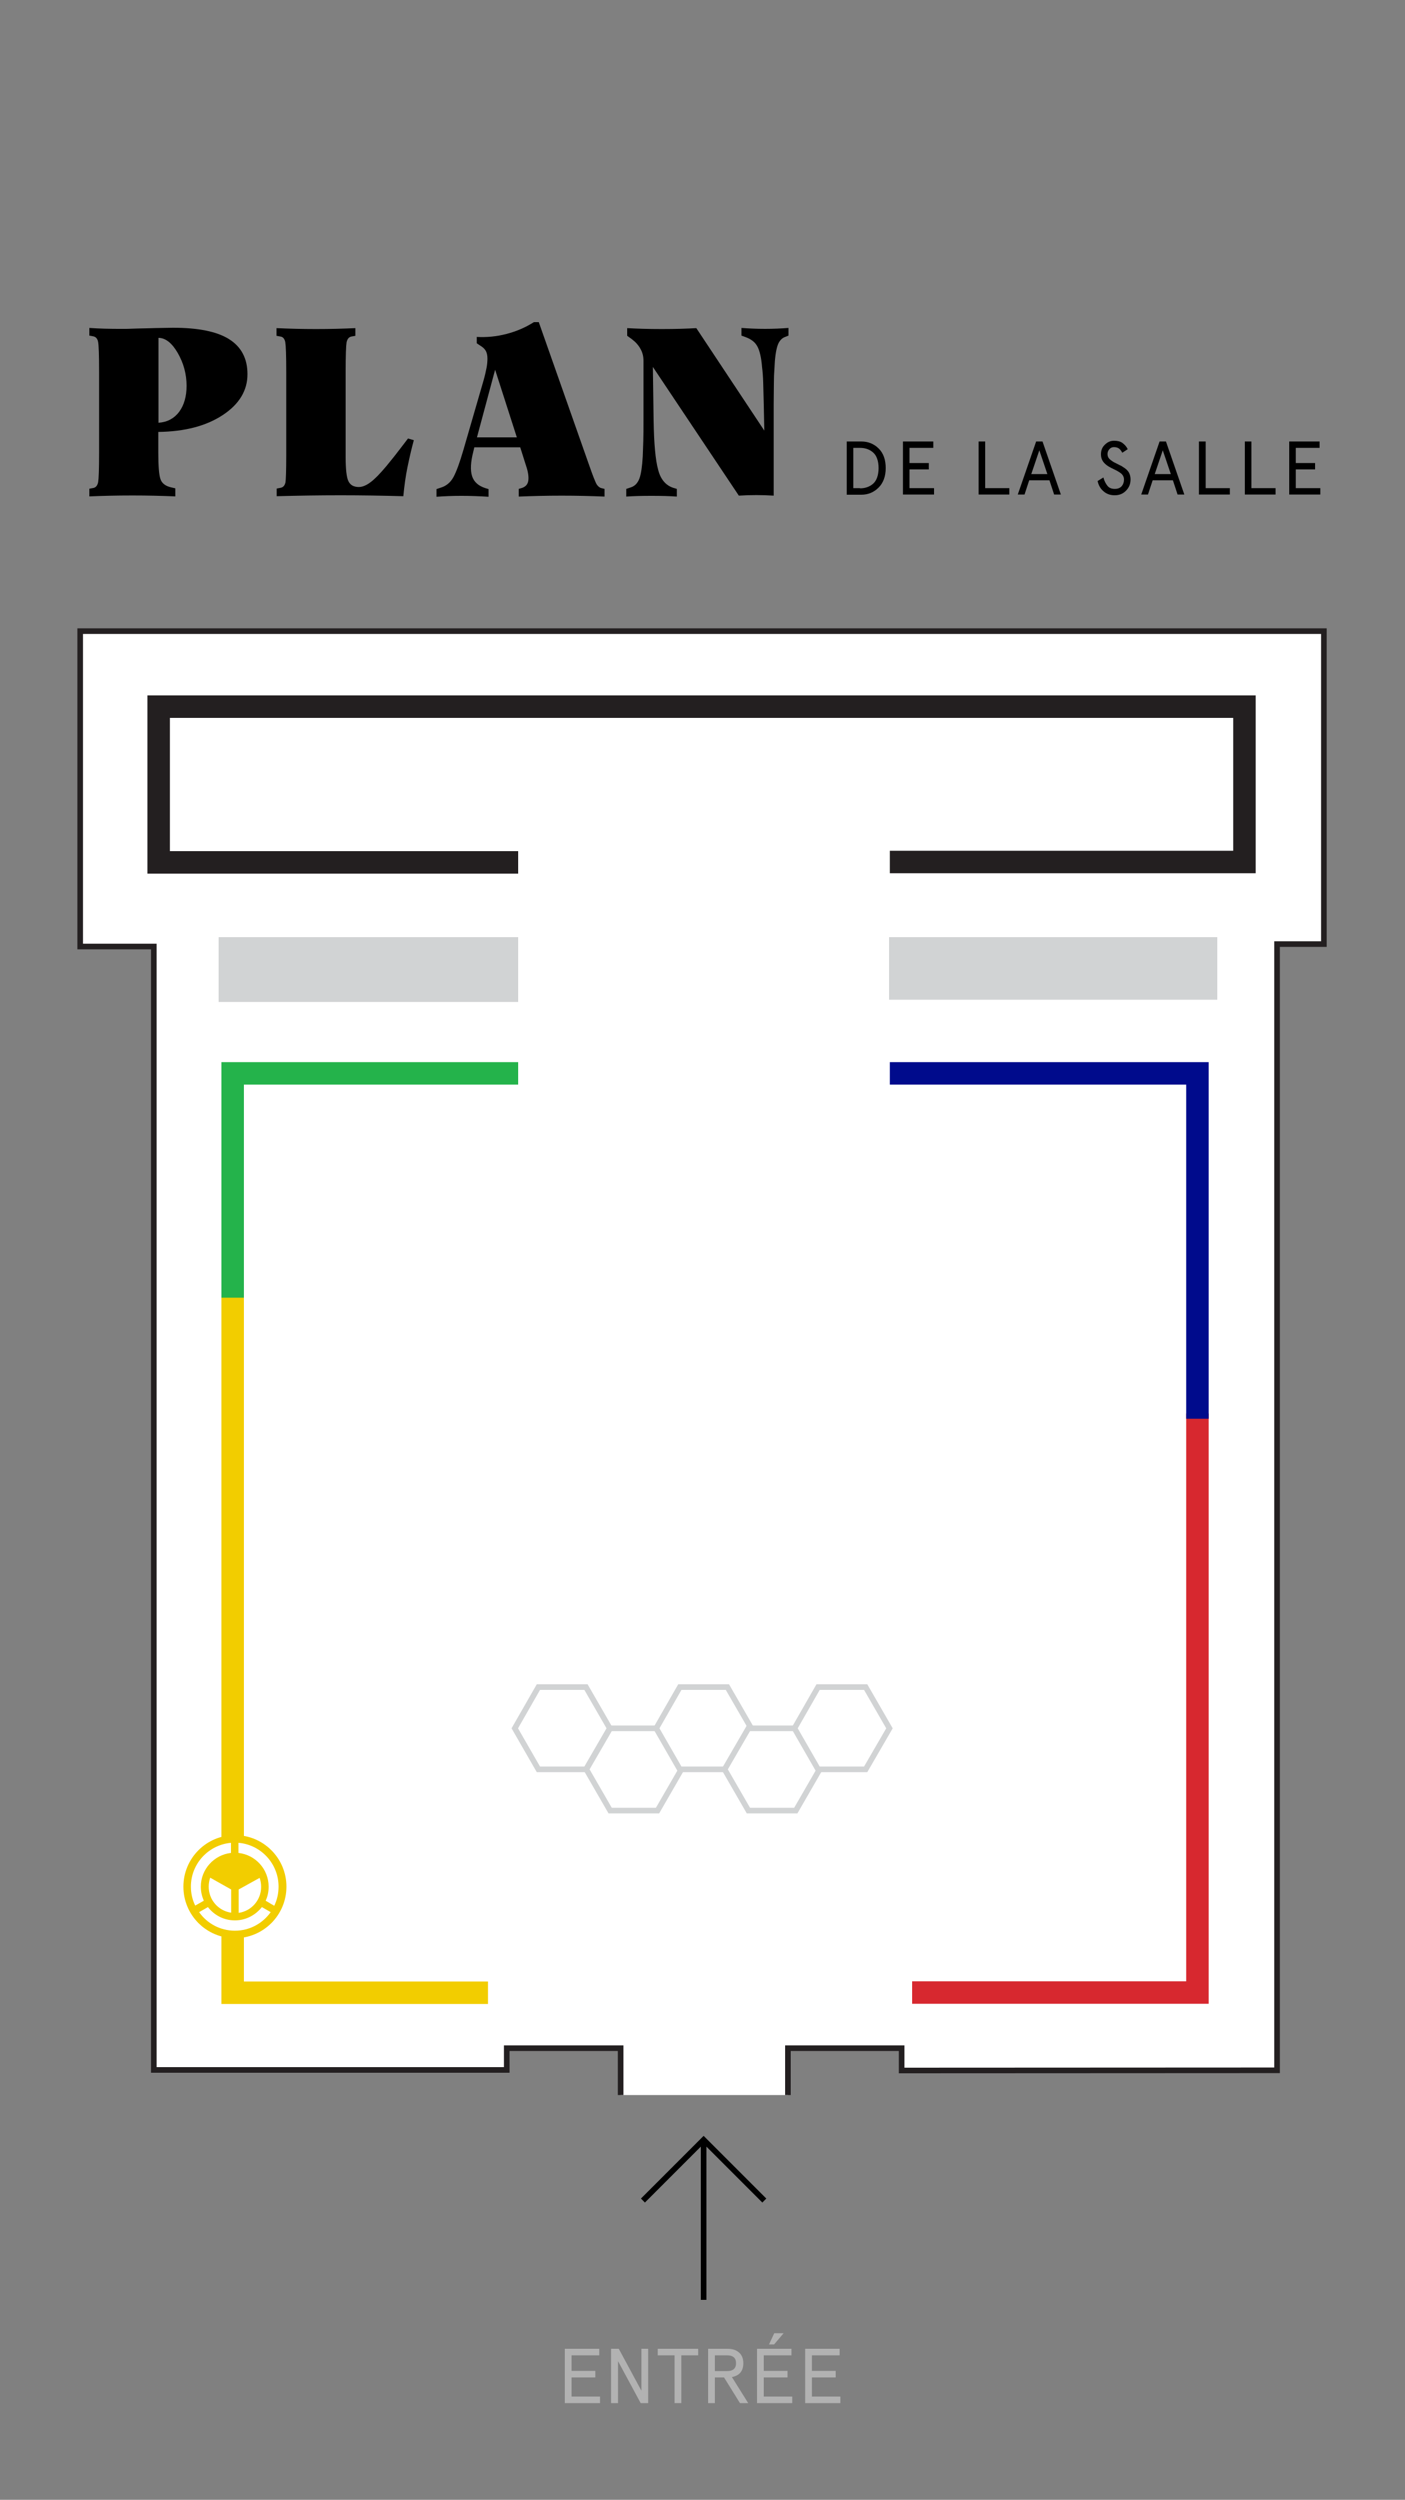 <?xml version="1.0" encoding="utf-8"?>
<!-- Generator: Adobe Illustrator 24.0.1, SVG Export Plug-In . SVG Version: 6.00 Build 0)  -->
<svg version="1.1" xmlns="http://www.w3.org/2000/svg" xmlns:xlink="http://www.w3.org/1999/xlink" x="0px" y="0px"
	 viewBox="0 0 750 1334" style="enable-background:new 0 0 750 1334;" xml:space="preserve">
<rect x="0" y="0" width="750" height="1334" fill="#808080" stroke="none"/>
<style type="text/css">
	.st0{fill:#FFFFFF;stroke:#231F20;stroke-width:3;}
	.st1{fill:#D1D3D4;}
	.st2{fill:#FFFFFF;stroke:#D1D3D4;stroke-width:3;}
	.st3{fill:none;stroke:#000000;stroke-width:3;}
	.st4{fill:#B2B2B2;}
	.st5{fill:none;stroke:#D7282F;stroke-width:12;stroke-miterlimit:10;}
	.st6{fill:none;stroke:#000B8C;stroke-width:12;stroke-miterlimit:10;}
	.st7{fill:none;stroke:#F2CD00;stroke-width:12;stroke-miterlimit:10;}
	.st8{fill:none;stroke:#24B34B;stroke-width:12;stroke-miterlimit:10;}
	.st9{fill:none;stroke:#231F20;stroke-width:12;}
	.st10{fill:#FFFFFF;}
	.st11{fill:#F2CD00;}
	.st12{display:none;}
	.st13{display:inline;}
	.st14{fill:#010101;}
	.st15{fill:#D7282F;}
	.st16{fill:#2F31AF;}
</style>
<g id="contours">
	<g>
		<polyline class="st0" points="331.3,1118 331.3,1093 270.5,1093 270.5,1104.6 82.1,1104.6 82.1,505.1 42.8,505.1 42.8,336.8 
			706.7,336.8 706.7,503.8 681.7,503.8 681.7,1104.8 481.3,1104.9 481.3,1093 420.6,1093 420.6,1118 		"/>
		<rect x="474.6" y="500.1" class="st1" width="175.2" height="33.4"/>
		<rect x="116.7" y="500.1" class="st1" width="159.9" height="34.6"/>
		<path class="st0" d="M331.3,1117.5"/>
		<path class="st0" d="M420.6,1092.2"/>
		<path class="st0" d="M420.6,1104.3"/>
		<g>
			<polygon class="st2" points="312.8,900.3 287.4,900.3 274.8,922.3 287.4,944.2 312.8,944.2 325.5,922.3 			"/>
			<polygon class="st2" points="351,922.3 325.7,922.3 313,944.2 325.7,966.2 351,966.2 363.7,944.2 			"/>
			<polygon class="st2" points="388.3,900.3 362.9,900.3 350.3,922.3 362.9,944.2 388.3,944.2 401,922.3 			"/>
			<polygon class="st2" points="424.8,922.3 399.5,922.3 386.8,944.2 399.5,966.2 424.8,966.2 437.5,944.2 			"/>
			<polygon class="st2" points="462.1,900.3 436.7,900.3 424.1,922.3 436.7,944.2 462.1,944.2 474.8,922.3 			"/>
		</g>
	</g>
	<g>
		<line class="st3" x1="375.6" y1="1227.3" x2="375.6" y2="1141.9"/>
		<polyline class="st3" points="343.2,1174.3 375.6,1141.9 408,1174.3 		"/>
	</g>
	<g>
		<g>
			<path class="st4" d="M301.5,1253.4h18.4v3.5h-14.8v8.3h12.7v3.5h-12.7v10.2h15.2v3.5h-18.8V1253.4z"/>
			<path class="st4" d="M326.3,1253.4h4l12.1,22.4v-22.4h3.6v29h-4l-12.1-22.4v22.4h-3.7V1253.4z"/>
			<path class="st4" d="M351,1253.4h21.7v3.5h-9v25.5h-3.6v-25.5h-9V1253.4z"/>
			<path class="st4" d="M378,1253.4h10.2c2.7,0,4.7,0.6,6.3,2c1.5,1.3,2.3,3.2,2.3,5.7c0,4.1-2,6.6-6.1,7.4l8.7,13.9H395l-8.5-13.7
				h-4.9v13.7H378V1253.4z M388.2,1265.3c3.1,0,4.7-1.4,4.7-4.2s-1.6-4.2-4.7-4.2h-6.6v8.4H388.2z"/>
			<path class="st4" d="M404.1,1253.4h18.4v3.5h-14.8v8.3h12.7v3.5h-12.7v10.2h15.2v3.5h-18.8V1253.4z M413.3,1245.1h5l-5.1,6h-2.7
				L413.3,1245.1z"/>
			<path class="st4" d="M429.8,1253.4h18.4v3.5h-14.8v8.3h12.7v3.5h-12.7v10.2h15.2v3.5h-18.8V1253.4z"/>
		</g>
	</g>
</g>
<g id="zones">
	<g>
		<g>
			<polyline class="st5" points="486.9,1063.3 639.2,1063.3 639.2,754.3 			"/>
			<polyline class="st6" points="475,572.8 639.2,572.8 639.2,757.1 			"/>
			<polyline class="st7" points="260.5,1063.4 124.2,1063.4 124.2,689.1 			"/>
			<polyline class="st8" points="276.6,572.8 124.2,572.8 124.2,692.5 			"/>
		</g>
		<polyline class="st9" points="475,460 664.3,460 664.3,377.1 84.7,377.1 84.7,460.2 276.6,460.2 		"/>
	</g>
</g>
<g id="Zones">
	<g>
		<circle class="st10" cx="125.4" cy="1006.8" r="27.2"/>
		<path class="st11" d="M125.4,979.3c-15.2,0-27.5,12.3-27.5,27.5c0,15.2,12.3,27.5,27.5,27.5c15.2,0,27.5-12.3,27.5-27.5
			C152.9,991.6,140.6,979.3,125.4,979.3z M123.4,1008.3v12.4c-6.8-1-12-6.8-12-13.9c0-1.7,0.3-3.3,0.8-4.8L123.4,1008.3z
			 M127.4,1008.3l11.2-6.2c0.5,1.5,0.8,3.1,0.8,4.8c0,7.1-5.2,12.9-12,13.9V1008.3z M104.2,1016.9c-1.5-3.1-2.3-6.5-2.3-10.1
			c0-12.3,9.4-22.3,21.4-23.4v5.4c-9,1-16.1,8.7-16.1,18c0,2.7,0.6,5.2,1.6,7.5L104.2,1016.9z M125.4,1030.3
			c-7.9,0-14.9-3.9-19.1-9.9l4.7-2.7c3.3,4.3,8.5,7.1,14.4,7.1c5.8,0,11-2.8,14.4-7.1l4.7,2.7
			C140.2,1026.4,133.3,1030.3,125.4,1030.3z M141.8,1014.3c1.1-2.3,1.6-4.8,1.6-7.5c0-9.3-7-17-16.1-18v-5.4
			c12,1,21.4,11.1,21.4,23.4c0,3.6-0.8,7.1-2.3,10.2L141.8,1014.3z"/>
	</g>
</g>
<g id="Zone_multi" class="st12">
	<g class="st13">
		<path class="st14" d="M375.6,641.4c-47.4,0-86,38.6-86,86c0,47.4,38.6,86,86,86c47.4,0,86-38.6,86-86
			C461.6,680,423,641.4,375.6,641.4z M309.4,759c-4.6-9.6-7.2-20.3-7.2-31.6c0-38.3,29.5-69.9,67-73.1v16.9
			c-28.2,3.2-50.2,27.1-50.2,56.2c0,8.3,1.8,16.2,5.1,23.3L309.4,759z M375.6,800.8c-24.6,0-46.4-12.2-59.8-30.9l14.8-8.3
			c10.3,13.6,26.6,22.3,45,22.3c18.3,0,34.5-8.7,44.9-22.2l14.8,8.3C421.9,788.6,400.2,800.8,375.6,800.8z M427,750.9
			c3.3-7.2,5.1-15.1,5.1-23.5c0-29-22-53-50.2-56.2v-16.9c37.5,3.2,67,34.8,67,73.1c0,11.4-2.6,22.1-7.2,31.8L427,750.9z"/>
		<path class="st11" d="M375.6,683.5c14.5,0,27.3,7,35.3,17.8L375.7,721l-35.3-19.7C348.4,690.5,361.2,683.5,375.6,683.5z"/>
		<path class="st15" d="M331.7,727.4c0-5.3,0.9-10.3,2.6-15l34.9,19.5v38.9C348.1,767.7,331.7,749.4,331.7,727.4z"/>
		<path class="st16" d="M381.9,732l35-19.5c1.7,4.7,2.6,9.7,2.6,14.9c0,22-16.3,40.3-37.6,43.4V732z"/>
	</g>
</g>
<g id="Titre">
	<g>
		<g>
			<g>
				<path d="M91.4,260.1l2.2,0.5v4.3c-7.1-0.3-14.7-0.5-23-0.5s-15.9,0.2-22.9,0.5v-4.1l2.2-0.4c1.3-0.3,2.1-1.3,2.5-3.1
					c0.3-1.8,0.5-7,0.5-15.5v-43.6c0-8.6-0.2-13.9-0.5-15.6c-0.3-1.8-1.2-2.8-2.5-3.1l-2.2-0.4v-4.1c2.5,0.2,5.3,0.3,8.2,0.4
					c3,0.1,6.3,0.1,10.1,0.1c1.4,0,2.9,0,4.6-0.1s4.2-0.1,7.7-0.2c3.8-0.1,6.7-0.2,8.6-0.2c1.9,0,3.7-0.1,5.4-0.1
					c13.5,0,23.5,2,30,6.1s9.8,10.3,9.8,18.7c0,8.7-4.4,16-13.2,21.8c-8.8,5.8-20.2,8.8-34.4,9v11c0,7.4,0.4,12.2,1.2,14.3
					C86.5,258,88.4,259.4,91.4,260.1z M99.6,205.9c0-6.3-1.6-12.1-4.7-17.5c-3.1-5.4-6.6-8.1-10.3-8.1v45.3
					c4.7-0.3,8.4-2.3,11.1-5.9C98.3,216.1,99.6,211.5,99.6,205.9z"/>
				<path d="M152.8,243.2v-44.8c0-8.6-0.2-13.9-0.5-15.7c-0.3-1.8-1.2-2.9-2.5-3.1l-2.2-0.4v-4.1c6.5,0.3,13.5,0.5,21.1,0.5
					c7.6,0,14.6-0.2,21-0.5v4.1l-2.2,0.4c-1.3,0.3-2.1,1.3-2.5,3.1c-0.3,1.8-0.5,7.1-0.5,15.7v45.4c0,6.6,0.5,11,1.5,13
					c1,2.1,2.9,3.1,5.6,3.1c2.5,0,5.5-1.6,8.8-4.8c3.4-3.2,8.2-9,14.5-17.3l2.9-3.8l3.1,0.9c-1.3,4.8-2.4,9.6-3.4,14.5
					c-1,4.9-1.7,10-2.2,15.4c-11.1-0.3-22.3-0.5-33.6-0.5c-11.3,0-22.7,0.2-34,0.5v-4.1l2.2-0.4c1.3-0.3,2.1-1.2,2.5-2.9
					C152.6,256,152.8,251.2,152.8,243.2z"/>
				<path d="M321.1,260.5l1.6,0.4v4.1c-7.1-0.3-14.7-0.5-22.8-0.5c-8.2,0-15.8,0.2-23,0.5v-4.1l1.7-0.5c1.9-0.6,3.1-1.9,3.4-3.8
					c0.3-1.9,0-4.6-1.2-8.1l-3.1-9.8h-24.5l-0.5,2.1c-1.5,5.8-1.7,10.2-0.7,13.3c1,3.1,3.4,5.2,7.1,6.4l1.7,0.5v4.1
					c-4.8-0.3-9.6-0.5-14.5-0.5c-4.8,0-9.3,0.2-13.3,0.5v-4.1l2.1-0.7c3-0.9,5.3-2.7,6.9-5.6c1.6-2.9,3.4-7.8,5.4-14.7l10.7-36.9
					c0.7-2.4,1.2-4.7,1.6-6.7s0.5-3.7,0.5-5.1c0-1.6-0.3-2.9-0.8-3.9c-0.5-1-1.4-1.9-2.5-2.6l-2.4-1.6v-3.4
					c5.2,0.3,10.5-0.2,15.9-1.6c5.4-1.4,10.2-3.5,14.6-6.3h2.6l26.7,75.8c2.2,6.3,3.6,9.9,4.3,10.9
					C319.3,259.6,320.1,260.3,321.1,260.5z M264.3,197.3l-9.7,36.1h21.3L264.3,197.3z"/>
				<path d="M359.6,260.4l1.7,0.5v4.1c-4-0.3-8.5-0.4-13.5-0.4c-5,0-9.5,0.1-13.5,0.4v-4.1l2.4-0.8c2.2-0.7,3.7-2.3,4.6-4.7
					c0.9-2.4,1.5-6.4,1.8-11.8c0.1-2.4,0.2-5.1,0.3-8.2c0.1-3.1,0.1-6.7,0.1-10.8v-32.1c0-2.3-0.5-4.4-1.6-6.3
					c-1-1.9-2.6-3.7-4.6-5.2l-2.5-1.8v-4.1c5.1,0.3,11.2,0.5,18.5,0.5c7.3,0,13.4-0.2,18.4-0.5l36.3,54.7l-0.3-14
					c-0.1-4.6-0.2-8.5-0.3-11.7c-0.1-3.1-0.3-5.8-0.6-8.1c-0.4-5.2-1.3-8.9-2.5-11.1c-1.2-2.3-3.3-3.9-6.3-5l-2.2-0.8v-4.1
					c3.8,0.3,8,0.5,12.6,0.5c4.6,0,8.7-0.2,12.5-0.5v4.1l-1.8,0.7c-1.9,0.7-3.3,2.3-4.1,4.8c-0.8,2.5-1.4,6.5-1.6,12.1
					c-0.2,2.4-0.3,5.1-0.3,8.2c0,3.1-0.1,6.7-0.1,10.8v48.8c-3.1-0.2-6.2-0.3-9.3-0.3c-3.1,0-6.2,0.1-9.3,0.3l-45.9-68.7l0.4,28.8
					c0.2,12.2,1,20.9,2.4,26C352.6,255.8,355.4,259.1,359.6,260.4z"/>
			</g>
			<g>
				<path d="M452,235.6h7.8c3.7,0,6.8,1.3,9.3,3.8c2.5,2.5,3.7,6,3.7,10.4c0,4.4-1.3,7.9-3.8,10.4c-2.5,2.5-5.6,3.8-9.2,3.8H452
					V235.6z M459.1,260.6c2.7,0,5-0.8,6.9-2.4c1.9-1.6,3-4.6,3-8.4c0-3.9-1.1-6.8-3-8.4c-1.9-1.6-4.1-2.4-6.9-2.4h-3.6v21.5H459.1z"
					/>
				<path d="M481.9,235.6h16.3v3.4h-12.7v8.1h10.3v3.4h-10.3v10h13.1v3.4h-16.6V235.6z"/>
				<path d="M522.3,235.6h3.6v24.9h12.9v3.4h-16.4V235.6z"/>
				<path d="M553.1,235.6h3.4l9.8,28.3h-3.6l-2.5-7.6h-10.8l-2.5,7.6h-3.6L553.1,235.6z M559.1,253l-4.3-12.7l-4.3,12.7H559.1z"/>
				<path d="M589,254.8c0.5,1.9,1.3,3.4,2.2,4.5c0.9,1.1,2.2,1.6,3.9,1.6c1.6,0,2.9-0.5,3.8-1.6c0.7-0.9,1.1-2,1.1-3.4
					c0-1.2-0.5-2.3-1.4-3.1c-0.9-0.8-2.3-1.6-4-2.4c-1.1-0.5-2-1-2.7-1.4c-0.7-0.4-1.4-0.9-2.1-1.6c-1.4-1.3-2.1-2.9-2.1-5
					c0-2.1,0.7-3.8,2.1-5.1c1.4-1.4,3-2.1,4.9-2.1c1.9,0,3.4,0.4,4.5,1.2c1.1,0.8,2.1,1.9,2.8,3.3l-2.9,1.9c-0.7-1.2-1.3-2-2-2.4
					c-0.7-0.4-1.5-0.6-2.5-0.6c-1,0-1.8,0.4-2.4,1.1c-0.6,0.7-1,1.5-1,2.5c0,1.3,0.4,2.3,1.7,3.3c0.6,0.5,1.2,0.8,1.6,1.1
					c0.4,0.2,1.2,0.6,2.2,1.1c0.8,0.4,1.5,0.8,2,1c0.5,0.3,1.1,0.7,1.8,1.2c0.7,0.5,1.2,1,1.6,1.5c0.8,1,1.4,2.6,1.4,4.4
					c0,2.3-0.7,4.2-2.2,5.8c-1.6,1.8-3.7,2.7-6.3,2.7c-2.3,0-4.3-0.7-5.9-2.1c-1.7-1.4-2.7-3.3-3.2-5.5L589,254.8z"/>
				<path d="M619,235.6h3.4l9.8,28.3h-3.6l-2.5-7.6h-10.8l-2.5,7.6h-3.6L619,235.6z M625,253l-4.3-12.7l-4.3,12.7H625z"/>
				<path d="M640,235.6h3.6v24.9h12.9v3.4H640V235.6z"/>
				<path d="M664.4,235.6h3.6v24.9h12.9v3.4h-16.4V235.6z"/>
				<path d="M688.1,235.6h16.3v3.4h-12.7v8.1h10.3v3.4h-10.3v10h13.1v3.4h-16.6V235.6z"/>
			</g>
		</g>
	</g>
</g>
</svg>
